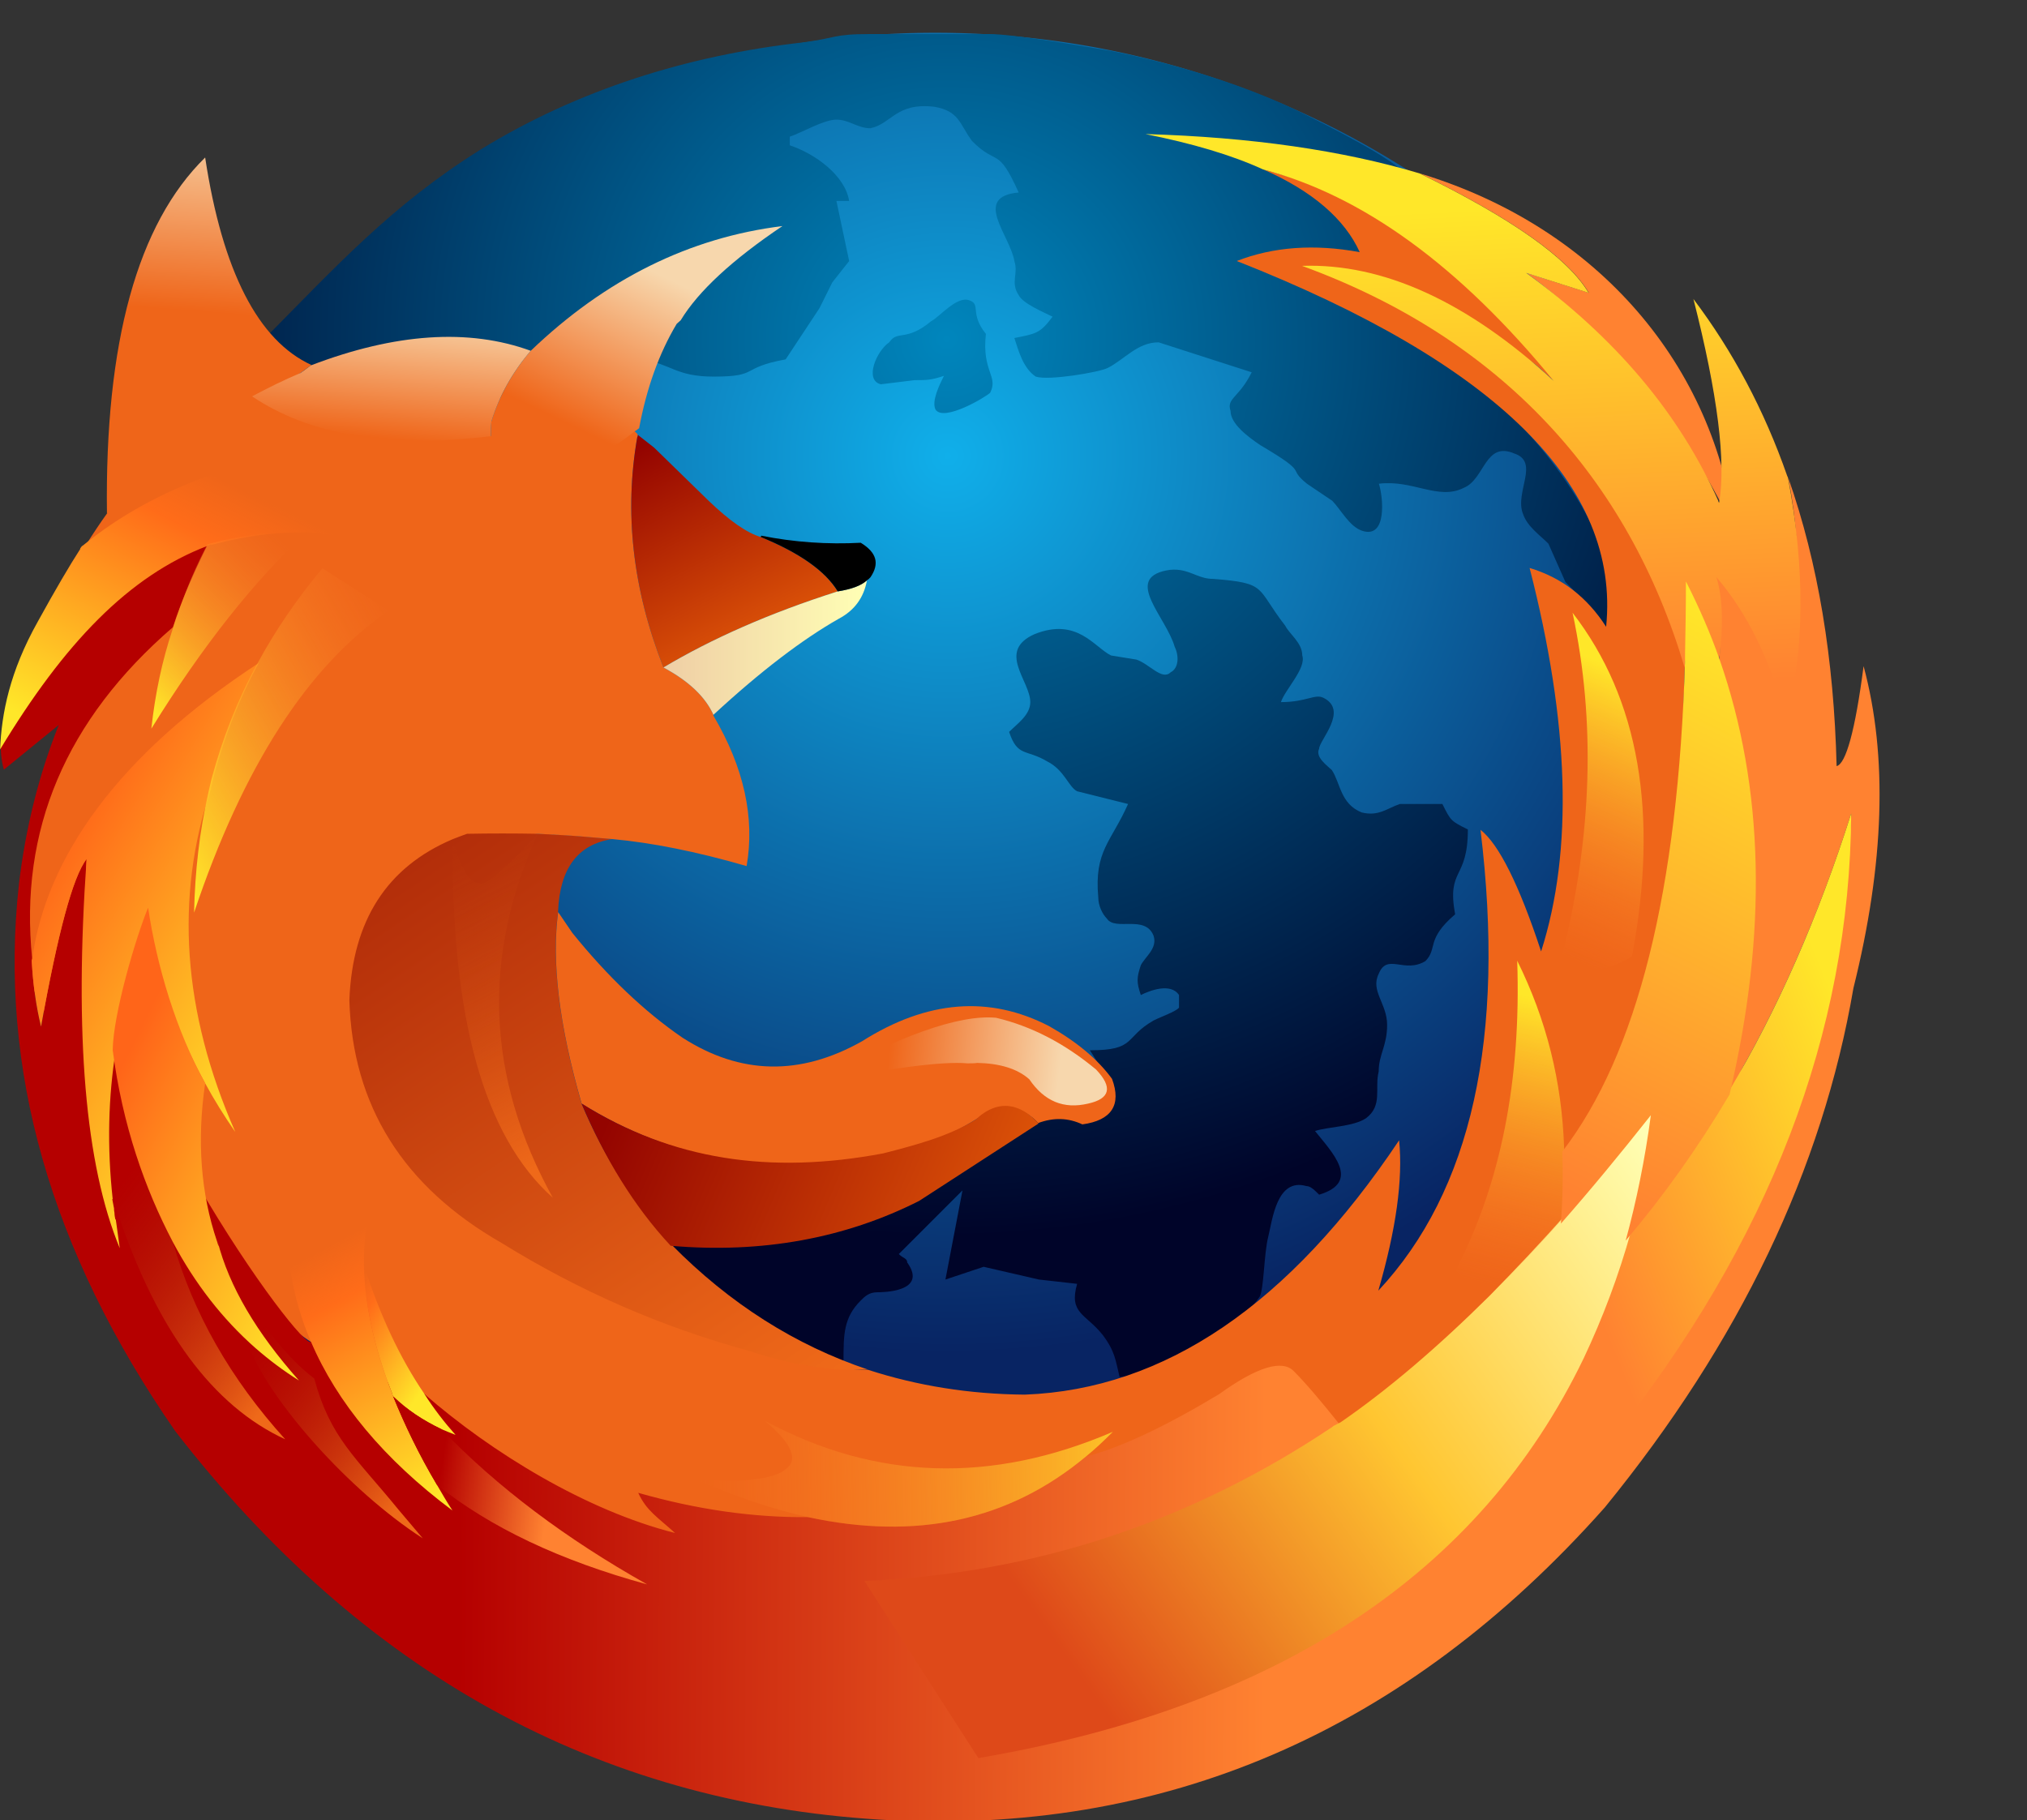 <?xml version="1.0" encoding="UTF-8" standalone="no"?>
<!DOCTYPE svg PUBLIC "-//W3C//DTD SVG 20010904//EN"
"http://www.w3.org/TR/2001/REC-SVG-20010904/DTD/svg10.dtd">
<svg
   width="424.734"
   height="381.495"
   xmlns="http://www.w3.org/2000/svg"
   xmlns:sodipodi="http://sodipodi.sourceforge.net/DTD/sodipodi-0.dtd"
   xmlns:inkscape="http://www.inkscape.org/namespaces/inkscape"
   xmlns:xlink="http://www.w3.org/1999/xlink"
   id="svg1"
   sodipodi:version="0.32"
   inkscape:version="0.38.1"
   sodipodi:docname="firefox_03.svg"
   sodipodi:docbase="/home/tobias/Desktop">
  <rect width="100%" height="100%" fill="#333333" stroke="none"/>
  <sodipodi:namedview
     id="base"
     pagecolor="#ffffff"
     bordercolor="#666666"
     borderopacity="1.0"
     inkscape:pageopacity="0.0"
     inkscape:pageshadow="2"
     inkscape:zoom="1.0000000"
     inkscape:cx="108.50000"
     inkscape:cy="146.00000"
     inkscape:window-width="1048"
     inkscape:window-height="976"
     inkscape:window-x="244"
     inkscape:window-y="483" />
  <defs
     id="defs2">
    <linearGradient
       id="linearGradient1352">
      <stop
         style="stop-color:#ef6919;stop-opacity:1;"
         offset="0"
         id="stop1353" />
      <stop
         style="stop-color:#ad2808;stop-opacity:0;"
         offset="1"
         id="stop1354" />
    </linearGradient>
    <linearGradient
       id="linearGradient1347">
      <stop
         style="stop-color:#ff6c19;stop-opacity:0;"
         offset="0"
         id="stop1348" />
      <stop
         style="stop-color:#ff6c19;stop-opacity:1;"
         offset="0.197"
         id="stop1350" />
      <stop
         style="stop-color:#ffe729;stop-opacity:1;"
         offset="1"
         id="stop1349" />
    </linearGradient>
    <linearGradient
       id="linearGradient1344">
      <stop
         style="stop-color:#ff8231;stop-opacity:0;"
         offset="0"
         id="stop1345" />
      <stop
         style="stop-color:#ffe729;stop-opacity:1;"
         offset="1"
         id="stop1346" />
    </linearGradient>
    <linearGradient
       id="linearGradient1085">
      <stop
         style="stop-color:#0086bd;stop-opacity:1;"
         offset="0"
         id="stop1086" />
      <stop
         style="stop-color:#000429;stop-opacity:1;"
         offset="1"
         id="stop1087" />
    </linearGradient>
    <linearGradient
       id="linearGradient1080">
      <stop
         style="stop-color:#10afea;stop-opacity:1;"
         offset="0"
         id="stop1081" />
      <stop
         style="stop-color:#082463;stop-opacity:1;"
         offset="1"
         id="stop1082" />
    </linearGradient>
    <linearGradient
       id="linearGradient956">
      <stop
         style="stop-color:#ef6919;stop-opacity:1;"
         offset="0"
         id="stop957" />
      <stop
         style="stop-color:#ad2808;stop-opacity:1;"
         offset="1"
         id="stop958" />
    </linearGradient>
    <linearGradient
       id="linearGradient950">
      <stop
         style="stop-color:#de5508;stop-opacity:1;"
         offset="0"
         id="stop951" />
      <stop
         style="stop-color:#940400;stop-opacity:1;"
         offset="1"
         id="stop952" />
    </linearGradient>
    <linearGradient
       id="linearGradient945">
      <stop
         style="stop-color:#efcea5;stop-opacity:1;"
         offset="0"
         id="stop946" />
      <stop
         style="stop-color:#ffffb5;stop-opacity:1;"
         offset="1"
         id="stop948" />
    </linearGradient>
    <linearGradient
       id="linearGradient940">
      <stop
         style="stop-color:#de4919;stop-opacity:1;"
         offset="0"
         id="stop941" />
      <stop
         style="stop-color:#ffc631;stop-opacity:1;"
         offset="0.5"
         id="stop943" />
      <stop
         style="stop-color:#ffffb5;stop-opacity:1;"
         offset="1"
         id="stop942" />
    </linearGradient>
    <linearGradient
       id="linearGradient926">
      <stop
         style="stop-color:#ff6519;stop-opacity:1;"
         offset="0"
         id="stop927" />
      <stop
         style="stop-color:#ffe729;stop-opacity:1;"
         offset="1"
         id="stop928" />
    </linearGradient>
    <linearGradient
       id="linearGradient917">
      <stop
         style="stop-color:#ef6519;stop-opacity:1;"
         offset="0"
         id="stop918" />
      <stop
         style="stop-color:#f7d7ad;stop-opacity:1;"
         offset="1"
         id="stop921" />
    </linearGradient>
    <linearGradient
       id="linearGradient911">
      <stop
         style="stop-color:#ff8231;stop-opacity:1;"
         offset="0"
         id="stop912" />
      <stop
         style="stop-color:#ff8231;stop-opacity:1;"
         offset="0.327"
         id="stop914" />
      <stop
         style="stop-color:#b50000;stop-opacity:1;"
         offset="0.75"
         id="stop915" />
      <stop
         style="stop-color:#b50000;stop-opacity:1;"
         offset="1"
         id="stop913" />
    </linearGradient>
    <linearGradient
       id="linearGradient902">
      <stop
         style="stop-color:#ff8231;stop-opacity:1;"
         offset="0"
         id="stop903" />
      <stop
         style="stop-color:#ffe729;stop-opacity:1;"
         offset="1"
         id="stop904" />
    </linearGradient>
    <marker
       id="ArrowEnd"
       viewBox="0 0 10 10"
       refX="0"
       refY="5"
       markerUnits="strokeWidth"
       markerWidth="4"
       markerHeight="3"
       orient="auto">
      <path
         d="M 0 0 L 10 5 L 0 10 z"
         id="path4" />
    </marker>
    <marker
       id="ArrowStart"
       viewBox="0 0 10 10"
       refX="10"
       refY="5"
       markerUnits="strokeWidth"
       markerWidth="4"
       markerHeight="3"
       orient="auto">
      <path
         d="M 10 0 L 0 5 L 10 10 z"
         id="path6" />
    </marker>
    <linearGradient
       xlink:href="#linearGradient902"
       id="linearGradient905"
       x1="0.042"
       y1="0.772"
       x2="0.758"
       y2="0.1" />
    <linearGradient
       xlink:href="#linearGradient902"
       id="linearGradient906"
       x1="0.231"
       y1="0.959"
       x2="0.385"
       y2="-0.023" />
    <linearGradient
       xlink:href="#linearGradient1344"
       id="linearGradient907"
       x1="0.394"
       y1="0.963"
       x2="0.465"
       y2="0.087" />
    <linearGradient
       xlink:href="#linearGradient1344"
       id="linearGradient908"
       x1="0.137"
       y1="0.963"
       x2="0.235"
       y2="0.119" />
    <linearGradient
       xlink:href="#linearGradient902"
       id="linearGradient909"
       x1="0.498"
       y1="0.95"
       x2="0.457"
       y2="0.132" />
    <linearGradient
       xlink:href="#linearGradient911"
       id="linearGradient910"
       x1="1"
       y1="0.543"
       x2="-0.007"
       y2="0.539" />
    <linearGradient
       xlink:href="#linearGradient917"
       id="linearGradient916"
       x1="0.247"
       y1="0.524"
       x2="0.824"
       y2="0.545" />
    <linearGradient
       xlink:href="#linearGradient917"
       id="linearGradient922"
       x1="0.43"
       y1="0.906"
       x2="0.667"
       y2="-0.152" />
    <linearGradient
       xlink:href="#linearGradient917"
       id="linearGradient923"
       x1="0.488"
       y1="0.434"
       x2="0.512"
       y2="-0.119" />
    <linearGradient
       xlink:href="#linearGradient917"
       id="linearGradient924"
       x1="0.308"
       y1="0.795"
       x2="0.624"
       y2="0.215" />
    <linearGradient
       xlink:href="#linearGradient1344"
       id="linearGradient925"
       x1="0.952"
       y1="0.064"
       x2="0.032"
       y2="0.995" />
    <linearGradient
       xlink:href="#linearGradient1344"
       id="linearGradient929"
       x1="0.792"
       y1="0.018"
       x2="0.069"
       y2="0.954" />
    <linearGradient
       xlink:href="#linearGradient1347"
       id="linearGradient930"
       x1="0.667"
       y1="0.023"
       x2="0.117"
       y2="0.909" />
    <linearGradient
       xlink:href="#linearGradient1344"
       id="linearGradient931"
       x1="0.008"
       y1="0.248"
       x2="1.208"
       y2="0.24" />
    <linearGradient
       xlink:href="#linearGradient911"
       id="linearGradient932"
       x1="0.956"
       y1="0.543"
       x2="-0.077"
       y2="0.429" />
    <linearGradient
       xlink:href="#linearGradient1352"
       id="linearGradient933"
       x1="0.871"
       y1="0.922"
       x2="0.406"
       y2="0.146" />
    <linearGradient
       xlink:href="#linearGradient926"
       id="linearGradient934"
       x1="0.471"
       y1="0.064"
       x2="0.953"
       y2="0.808" />
    <linearGradient
       xlink:href="#linearGradient926"
       id="linearGradient935"
       x1="0.287"
       y1="0.146"
       x2="0.954"
       y2="0.986" />
    <linearGradient
       xlink:href="#linearGradient1347"
       id="linearGradient936"
       x1="0.034"
       y1="0.023"
       x2="0.605"
       y2="0.763" />
    <linearGradient
       xlink:href="#linearGradient1347"
       id="linearGradient937"
       x1="0.43"
       y1="0.073"
       x2="0.711"
       y2="1.014" />
    <linearGradient
       xlink:href="#linearGradient1352"
       id="linearGradient938"
       x1="0.938"
       y1="0.826"
       x2="0.28"
       y2="0.087" />
    <linearGradient
       xlink:href="#linearGradient940"
       id="linearGradient939"
       x1="0.094"
       y1="0.571"
       x2="0.993"
       y2="0.041" />
    <linearGradient
       xlink:href="#linearGradient945"
       id="linearGradient944"
       x1="-5.1824864e-17"
       y1="0.5"
       x2="1"
       y2="0.5" />
    <linearGradient
       xlink:href="#linearGradient950"
       id="linearGradient949"
       x1="0.497"
       y1="0.973"
       x2="0.067"
       y2="0.059" />
    <linearGradient
       xlink:href="#linearGradient950"
       id="linearGradient954"
       x1="0.987"
       y1="0.576"
       x2="0.015"
       y2="0.437" />
    <linearGradient
       xlink:href="#linearGradient956"
       id="linearGradient955"
       x1="0.972"
       y1="0.982"
       x2="0.254"
       y2="-0.142" />
    <linearGradient
       xlink:href="#linearGradient1352"
       id="linearGradient961"
       x1="0.787"
       y1="0.927"
       x2="0.623"
       y2="-0.224" />
    <linearGradient
       xlink:href="#linearGradient1080"
       id="linearGradient999" />
    <radialGradient
       xlink:href="#linearGradient1080"
       id="radialGradient1079"
       cx="0.507"
       cy="0.247"
       r="0.507"
       fx="0.507"
       fy="0.247" />
    <radialGradient
       xlink:href="#linearGradient1085"
       id="radialGradient1084"
       cx="0.498"
       cy="0.224"
       r="0.676"
       fx="0.498"
       fy="0.224" />
  </defs>
  <g
     id="g1355"
     transform="matrix(1.256,0,0,1.256,-69.777,-34.706)">
    <path
       sodipodi:type="arc"
       style="fill:url(#radialGradient1079);fill-opacity:1;fill-rule:evenodd;stroke-width:3pt;"
       id="path997"
       sodipodi:cx="213.75000"
       sodipodi:cy="170.24500"
       sodipodi:rx="146.25000"
       sodipodi:ry="146.25000"
       d="M 360 170.245 A 146.25 146.25 0 1 0 67.5,170.245 A 146.25 146.25 0 1 0 360 170.245 z"
       transform="matrix(1,0,0,0.994,-2.16,9.247)" />
    <path
       style="fill:url(#radialGradient1084);stroke:none;stroke-width:0.701;fill-opacity:1;"
       d="M 200.75,33.312 C 194.387,33.312 195.094,34.004 189.438,34.719 C 170.347,36.862 151.981,42.59 135.719,52.594 C 120.871,61.883 111.554,72.152 99.534,84.299 C 120.138,106.302 162.562,87.594 162.562,87.594 C 167.512,88.308 168.23,90.469 174.594,90.469 C 182.371,90.469 178.847,89.023 186.625,87.594 C 186.625,87.594 192.281,79.031 192.281,79.031 C 192.281,79.031 194.406,74.75 194.406,74.75 C 194.406,74.75 197.219,71.188 197.219,71.188 C 197.219,71.187 195.094,61.156 195.094,61.156 C 195.094,61.156 197.219,61.156 197.219,61.156 C 196.512,56.869 191.555,53.304 187.312,51.875 C 187.312,51.875 187.312,50.438 187.312,50.438 C 189.434,49.723 192.973,47.594 195.094,47.594 C 197.215,47.594 198.629,49.031 200.75,49.031 C 204.285,48.317 205.012,44.723 211.375,45.438 C 215.617,46.152 215.598,48.298 217.719,51.156 C 221.961,55.444 221.965,51.89 225.5,59.75 C 217.722,60.465 224.074,66.9 224.781,71.188 C 225.488,73.331 224.086,74.731 225.5,76.875 C 226.207,78.304 229.742,79.754 231.156,80.469 C 229.035,83.327 228.316,83.317 224.781,84.031 C 225.488,86.175 226.223,89.04 228.344,90.469 C 230.465,91.183 238.93,89.746 240.344,89.031 C 243.172,87.602 245.309,84.75 248.844,84.75 C 248.844,84.75 264.375,89.75 264.375,89.75 C 262.254,94.037 260.137,94.044 260.844,96.188 C 260.844,98.331 263.691,100.477 265.812,101.906 C 274.297,106.908 270.058,105.486 273.594,108.344 C 273.594,108.344 277.812,111.188 277.812,111.188 C 279.227,112.617 280.66,115.473 282.781,116.188 C 287.024,117.617 286.301,110.487 285.594,108.344 C 291.25,107.629 295.508,111.175 299.75,109.031 C 303.285,107.602 303.269,101.169 308.219,103.312 C 312.461,104.742 308.211,109.771 309.625,113.344 C 310.332,115.487 312.461,116.915 313.875,118.344 C 313.875,118.344 316.719,124.75 316.719,124.75 C 318.84,126.894 320.652,128.675 323.48,132.962 C 328.429,121.529 314.59,103.333 306.812,96.188 C 303.277,93.329 291.68,58.372 290.266,56.943 C 288.145,54.085 276.422,48.304 273.594,46.875 C 263.695,41.873 251.668,38.3 241.062,36.156 C 236.82,35.442 224.805,33.312 220.562,33.312 C 220.562,33.312 200.75,33.312 200.75,33.312 z M 217.219,77.719 C 215.115,77.017 212.309,80.517 210.906,81.219 C 206.699,84.725 205.309,82.646 203.906,84.75 C 201.802,86.153 199.695,91.049 202.5,91.75 C 202.5,91.75 208.125,91.062 208.125,91.062 C 210.229,91.062 210.927,91.045 213.031,90.344 C 212.33,91.746 210.924,94.566 211.625,95.969 C 213.028,98.073 220.049,93.858 220.75,93.156 C 222.153,90.351 219.33,89.655 220.031,83.344 C 217.226,79.837 219.323,78.42 217.219,77.719 z M 252.438,122.75 C 251.762,122.65 251.011,122.635 250.125,122.812 C 243.039,124.229 250.114,130.603 251.531,135.562 C 252.24,136.979 252.261,139.104 250.844,139.812 C 249.427,141.229 247.282,138.396 245.156,137.688 C 245.156,137.688 240.906,137 240.906,137 C 238.072,135.583 235.242,130.604 228.156,133.438 C 221.779,136.271 227.438,141.239 227.438,144.781 C 227.438,146.907 225.323,148.333 223.906,149.75 C 225.323,154.001 226.738,152.562 230.281,154.688 C 233.115,156.104 233.833,158.948 235.25,159.656 C 235.25,159.656 243.75,161.781 243.75,161.781 C 240.916,168.157 238.073,169.582 238.781,177.375 C 238.781,178.792 239.51,180.198 240.219,180.906 C 241.636,183.032 246.583,180.208 248,183.75 C 248.709,185.875 246.584,187.271 245.875,188.688 C 245.166,190.813 245.166,191.531 245.875,193.656 C 247.292,192.948 250.833,191.531 252.25,193.656 C 252.25,194.365 252.25,195.073 252.25,195.781 C 251.541,196.49 249.417,197.198 248,197.906 C 243.04,200.74 245.169,202.875 237.375,202.875 C 238.792,205 240.906,208.541 240.906,211.375 C 239.489,216.334 233.492,211.873 229.949,212.581 C 227.823,213.29 225.313,217.052 223.188,218.469 C 223.188,218.469 204.504,227.955 204.504,227.955 C 191.041,234.331 180.16,233.831 165.281,233.831 C 170.24,240.207 187.779,253.885 196.281,254.594 C 196.281,250.343 196.291,247.49 199.125,244.656 C 199.834,243.948 200.52,243.25 201.938,243.25 C 202.646,243.25 210.449,243.24 206.906,238.281 C 206.906,237.573 206.209,237.583 205.5,236.875 C 205.5,236.875 211.156,231.219 211.156,231.219 C 211.156,231.219 216.125,226.25 216.125,226.25 C 216.125,226.25 213.281,241.125 213.281,241.125 C 213.281,241.125 219.656,239 219.656,239 C 219.656,239 228.875,241.125 228.875,241.125 C 228.875,241.125 235.25,241.844 235.25,241.844 C 233.833,246.803 236.666,246.802 239.5,250.344 C 241.626,253.178 241.635,254.572 242.344,257.406 C 252.023,256.301 260.325,251.609 265.719,243.969 C 266.427,242.552 266.416,236.865 267.125,234.031 C 267.834,231.197 268.54,224.114 273.5,225.531 C 274.209,225.531 274.916,226.26 275.625,226.969 C 282.711,224.843 277.772,219.886 274.938,216.344 C 277.063,215.635 281.312,215.636 283.438,214.219 C 286.272,212.093 284.854,209.24 285.562,206.406 C 285.562,203.572 286.969,202.167 286.969,198.625 C 286.969,195.083 284.145,192.959 285.562,190.125 C 286.98,186.583 289.801,190.125 293.344,188 C 295.469,185.875 293.353,184.438 298.312,180.188 C 296.895,172.395 300.438,174.532 300.438,166.031 C 297.603,164.614 297.605,164.615 296.188,161.781 C 294.062,161.781 291.219,161.781 289.094,161.781 C 286.968,162.49 285.553,163.896 282.719,163.188 C 279.176,161.771 279.167,158.25 277.75,156.125 C 277.041,155.417 274.916,153.979 275.625,152.562 C 275.625,151.146 280.595,146.188 276.344,144.062 C 274.927,143.354 273.501,144.781 269.25,144.781 C 269.959,142.656 273.521,139.125 272.812,137 C 272.813,134.875 270.677,133.448 269.969,132.031 C 265.009,125.655 267.118,124.927 257.906,124.219 C 255.781,124.219 254.464,123.049 252.438,122.75 z "
       id="path1083"
       sodipodi:nodetypes="ccccccccccccccccccccccccccccccccccccccccccccccccccccccccccccccccccccccccccccccccccccccccccccccccccccccccccccccccccccc" />
    <path
       style="fill:#ff8231;"
       d="M 359.025,35.9 L 344.925,31.4 C 365.125,46.1 383.184,70.152 391.984,89.852 C 387.584,52.752 361.425,21.2 320.825,8.9 C 341.625,19.1 354.325,28 359.025,35.9 z "
       id="path9"
       transform="matrix(0.738,0,0,0.738,55.667,50)"
       sodipodi:nodetypes="ccccc" />
    <path
       style="fill:url(#linearGradient955);"
       d="M 131 164.625 C 120.005 169.274 113.423 181.375 112.906 194.656 C 113.423 212.291 122.119 226.348 138.5 235.719 C 151.487 243.762 165.745 250.109 180.281 254.094 C 187.365 256.455 194.177 256.378 200.375 256.156 C 188.274 252.098 177.302 245.169 167.562 235.281 C 161.438 228.714 156.399 220.826 152.562 211.75 C 148.799 198.69 147.549 188.045 148.656 179.781 L 148.656 179.719 C 148.951 172.488 151.963 168.51 157.719 167.625 C 153.587 167.256 150.726 167.011 149.25 166.938 C 147.922 166.864 146.578 166.793 145.25 166.719 C 137.374 166.308 138.768 164.729 131 164.625 z "
       id="path1351" />
    <path
       style="fill:#ef6519;stroke:none;stroke-opacity:1;"
       d="M 307.225,26.7 C 296.925,24.8 287.625,25.5 279.425,28.7 C 338.225,51.9 366.125,79.5 362.925,111.4 C 358.625,104.7 352.925,100.3 345.625,98.1 C 354.625,133.1 355.525,162 348.225,184.8 C 343.225,169.6 338.625,160.5 334.525,157.3 C 340.225,204.2 332.525,238.9 311.425,261.5 C 315.425,247.7 317.025,236.4 316.125,227.5 C 291.325,264.6 263.125,283.8 231.525,285 C 219.025,284.9 207.225,283 196.125,279.4 C 187.725,279.7 178.725,278.3 169.125,275.1 C 149.425,269.7 130.825,261.6 113.225,250.7 C 91.025,238 79.525,219.7 78.825,195.8 C 79.525,177.8 87.325,165.7 102.225,159.4 C 103.225,159 104.325,158.6 105.425,158.2 C 110.825,158.1 116.125,158.1 121.425,158.2 L 121.425,158.2 C 123.225,158.3 125.025,158.4 126.825,158.5 C 128.825,158.6 132.725,158.9 138.325,159.4 C 147.125,160.2 157.225,162.2 168.625,165.5 C 170.525,154.6 168.025,143.2 161.125,131.5 C 161.125,131.4 161.125,131.3 161.125,131.3 C 159.325,127.3 155.625,123.7 149.825,120.6 C 142.825,102.8 140.925,85.4 143.925,68.4 L 144.025,67.9 L 143.325,67.2 L 110.825,68.3 L 56.825,59.3 C 44.025,66.4 33.125,75.2 24.025,85.8 C 22.725,87.6 21.025,90.1 19.025,93.3 L 18.925,93.3 L 19.025,93.4 C 25.097,105.698 0.172,162.979 7.125,192.777 C 36.727,260.046 81.623,282.744 95.825,284.9 C 139.677,336.711 294.779,346.997 335.925,263.6 L 358.176,240.419 C 376.007,219.851 379.225,171.1 380.725,119.9 C 380.725,119.6 380.725,119.2 380.725,118.8 C 368.025,75.9 331.625,37.9 351.125,55.8 C 337.872,28.953 307.925,13.9 285.425,8 C 296.525,12.9 303.825,19.2 307.225,26.7 z "
       id="path10"
       transform="matrix(0.738,0,0,0.738,55.667,50)"
       sodipodi:nodetypes="ccccccccccccccccccccccccccccccccccccccccc" />
    <path
       style="fill:url(#linearGradient908);"
       d="M 316.201,186.976 C 319.145,190.075 323.019,190.153 327.823,187.208 C 332.317,163.345 328.985,144.208 317.906,129.874 C 321.779,148.004 321.16,166.986 316.201,186.976 z "
       id="path11" />
    <path
       style="fill:url(#linearGradient910);"
       d="M 401.257,121.695 C 397.857,108.295 392.04,99.345 384.84,90.945 C 386.34,95.845 389.525,111.6 388.425,119.8 C 398.325,148.2 399.125,180.5 390.625,216.5 C 401.725,197.9 410.925,176.9 418.325,153.6 C 418.025,203.2 288.725,355.3 221.925,366.7 L 196.525,327.2 C 234.325,325.6 269.125,314.1 300.925,292.8 C 300.925,292.7 301.525,292.4 302.725,291.8 C 298.425,286.4 294.925,282.3 292.325,279.7 C 289.725,277 284.025,278.7 275.425,284.9 C 263.425,292.1 253.425,296.9 245.325,299 C 227.925,313.5 207.025,318 182.525,312.7 C 170.125,312.8 157.425,311 144.125,307.2 C 145.983,311.265 148.475,312.679 152.444,316.282 C 132.32,311.196 110.975,298.1 95.825,284.9 C 88.318,282.596 84.03,281.797 70.125,273 L 69.925,273.1 C 65.732,272.4 16.625,203.7 19.425,163.9 C 16.325,167.9 12.925,180.6 9.125,201.8 C 8.025,197.3 7.325,192.4 7.025,187 C 7.025,186.8 7.025,186.7 7.125,186.5 C 4.125,157.4 14.725,132.4 38.925,111.5 C 40.925,105.2 44.575,97.149 47.275,91.849 L 46.975,91.149 C 30.175,97.549 13.625,114.4 0.025,136.9 C -0.075,139.3 0.125,141.6 0.725,143.7 L 13.125,133.6 C 8.625,144.9 5.625,156.9 4.125,169.6 C -0.475,211.3 11.225,252.5 39.425,293.2 C 81.725,347.9 134.925,377.2 198.925,381.1 C 262.925,384.9 317.525,361.3 362.625,310.5 C 393.125,273.1 411.825,234 418.825,193.1 C 425.825,165 426.625,140.7 421.125,120.3 C 419.225,134.9 417.125,142.4 415.025,142.9 C 414.425,118.6 410.825,96.9 404.125,77.8 C 408.025,98.5 405.357,105.695 401.257,121.695 z "
       id="path12"
       transform="matrix(0.738,0,0,0.738,55.667,50)"
       sodipodi:nodetypes="ccccccccccccccccccccccccccccccccccccc" />
    <path
       style="fill:url(#linearGradient905);"
       d="M 367.525 249C 364.725 259.1 361.125 268.6 356.925 277.5L 363.825 295.6C 399.825 250.5 418.025 203.2 418.325 153.6C 410.925 176.9 401.725 197.9 390.625 216.5C 383.625 228.3 375.925 239.1 367.525 249z"
       id="path14"
       transform="matrix(0.738,0,0,0.738,55.667,50)" />
    <path
       style="fill:url(#linearGradient939);"
       d="M 319.776,254.234 C 322.919,247.575 325.612,240.468 327.707,232.911 C 329.503,226.327 330.924,219.369 331.897,212.037 C 326.809,218.471 321.871,224.457 316.933,230.068 C 312.594,235.006 308.254,239.57 304.064,243.835 C 295.46,252.364 287.155,259.472 279.225,264.933 C 278.327,265.382 277.878,265.607 277.878,265.682 C 254.086,281.618 228.049,290.222 199.767,291.419 L 218.771,320.972 C 268.75,312.443 302.418,290.222 319.776,254.234 z "
       id="path15" />
    <path
       style="fill:url(#linearGradient907);"
       d="M 353.125 245.2C 353.525 239.7 353.625 234.3 353.425 229.2C 352.925 214.2 349.425 200.2 342.825 186.9C 343.725 213.9 339.125 237.2 328.925 256.9L 335.925 263.6C 341.525 257.9 347.325 251.8 353.125 245.2z"
       id="path16"
       transform="matrix(0.738,0,0,0.738,55.667,50)" />
    <path
       style="fill:url(#linearGradient924);"
       d="M 119.825 49C 115.725 53.8 112.725 59.1 110.925 65C 110.825 66.2 110.825 67.2 110.825 68.3C 118.225 78.7 129.125 78.4 143.325 67.2C 143.725 67 144.025 66.7 144.325 66.5C 146.025 57.4 148.825 49.6 152.825 42.9L 153.725 42.1C 157.725 35.5 165.425 28.4 176.725 20.8C 155.725 23.4 136.725 32.8 119.825 49z"
       id="path17"
       transform="matrix(0.738,0,0,0.738,55.667,50)" />
    <path
       style="fill:url(#linearGradient949);"
       d="M 144.025 68.4L 143.925 68.4C 140.925 85.4 142.825 102.8 149.825 120.6C 160.725 114.1 173.825 108.3 189.225 103.4C 186.425 98.8 180.625 94.7 171.825 91.1C 168.725 90.2 164.825 87.5 160.025 82.9L 147.725 70.9L 144.025 68C 144.025 68.1 144.025 68.2 144.025 68.4z"
       id="path20"
       transform="matrix(0.738,0,0,0.738,55.667,50)" />
    <path
       style="fill:url(#linearGradient944);"
       d="M 149.825 120.6C 155.625 123.7 159.325 127.3 161.125 131.3C 171.825 121.4 181.325 114.2 189.425 109.6C 193.025 107.7 195.125 104.8 195.825 100.9C 194.525 102.1 192.325 102.9 189.225 103.4C 173.825 108.3 160.725 114.1 149.825 120.6z"
       id="path21"
       transform="matrix(0.738,0,0,0.738,55.667,50)" />
    <path
       style=""
       d="M 171.925 90.8L 171.825 91.1C 180.625 94.7 186.425 98.8 189.225 103.4C 192.325 102.9 194.525 102.1 195.825 100.9C 195.925 100.8 196.025 100.7 196.125 100.7L 196.225 100.6C 196.325 100.5 196.525 100.3 196.625 100.2C 198.725 97.1 198.025 94.6 194.425 92.4C 186.925 92.8 179.425 92.3 171.925 90.8z"
       id="path23"
       transform="matrix(0.738,0,0,0.738,55.667,50)" />
    <path
       style="fill:url(#linearGradient961);"
       d="M 121.425 158.2L 121.425 158.2C 113.625 166.6 109.225 170.3 108.225 169.4C 105.925 169.3 103.925 166 102.225 159.4C 101.725 199.6 109.225 226.6 124.825 240.5C 109.825 213.4 108.725 186 121.425 158.2z"
       id="path24"
       transform="matrix(0.738,0,0,0.738,55.667,50)" />
    <path
       style="fill:#ef6519;"
       d="M 126.025,175.9 L 126.025,175.9 C 124.525,187.1 126.225,201.5 131.325,219.2 C 151.825,232 174.725,236 200.225,231.2 C 207.625,229.3 214.325,226.6 220.425,222.8 C 225.925,219.1 230.725,219.4 234.525,223.6 C 238.025,222.3 241.325,222.4 244.525,223.9 C 251.125,223 253.425,219.5 251.225,213.6 C 248.025,209.2 243.225,205.2 237.025,201.7 C 223.525,194.7 209.425,195.8 194.725,205.1 C 180.725,213 167.225,212.7 154.125,204.3 C 145.525,198.4 137.225,190.5 129.225,180.6 L 126.025,175.9 z "
       id="path27"
       transform="matrix(0.738,0,0,0.738,55.667,50)"
       sodipodi:nodetypes="ccccccccccccc" />
    <path
       style="fill:url(#linearGradient916);"
       d="M 218.525 210.1C 218.625 210.1 218.725 210.1 218.725 210.1C 219.525 210.1 220.225 210.1 220.725 210C 225.825 210.1 229.825 211.3 232.525 213.7C 235.925 218.7 240.325 220.5 245.825 219.2C 250.825 218.1 251.425 215.5 247.625 211.5C 240.525 205.6 233.025 201.7 225.025 199.8C 216.625 199 202.925 203.9 183.825 214.5C 201.525 211.1 213.025 209.6 218.525 210.1z"
       id="path28"
       transform="matrix(0.738,0,0,0.738,55.667,50)" />
    <path
       style="fill:url(#linearGradient930);"
       d="M 109.097,114.706 C 106.194,112.98 102.507,111.254 97.956,109.449 C 95.681,108.665 93.249,107.802 90.581,106.939 C 82.422,109.842 75.361,113.765 69.32,118.707 C 69.241,118.707 69.163,118.786 69.163,118.864 C 69.084,118.864 69.084,118.943 69.084,118.943 C 69.006,119.021 68.927,119.1 68.927,119.257 C 67.201,121.924 64.848,125.925 61.866,131.339 C 57.159,139.734 55.811,146.707 55.575,152.67 C 66.245,135.017 77.008,123.729 90.189,118.707 C 90.189,118.629 90.268,118.629 90.346,118.629 C 90.503,118.55 90.66,118.472 90.895,118.472 C 90.817,118.472 90.817,118.472 90.817,118.55 C 97.015,116.903 102.585,116.275 107.45,116.511 L 112.471,117.06 C 111.529,116.275 110.431,115.491 109.097,114.706 z "
       id="path30"
       sodipodi:nodetypes="cccccccccccccccc" />
    <path
       style="fill:url(#linearGradient923);"
       d="M 70.125,52.3 L 70.225,52.2 C 58.225,46.7 50.125,31 46.225,5.3 C 30.925,20.3 23.525,47.1 24.025,85.8 L 70.125,52.3 z "
       id="path31"
       transform="matrix(0.738,0,0,0.738,55.667,50)"
       sodipodi:nodetypes="ccccc" />
    <path
       style="fill:url(#linearGradient934);"
       d="M 7.125,186.5 C 7.025,186.7 7.025,186.8 7.025,187 C 7.325,192.4 8.025,197.3 9.125,201.8 C 12.925,180.6 16.325,167.9 19.425,163.9 C 16.625,203.7 19.125,233.1 26.925,251.9 L 26.025,245.4 L 25.925,245.4 C 25.825,244.9 25.725,244.4 25.725,243.9 C 25.625,243.5 25.625,243.2 25.625,242.9 L 25.225,240.8 L 25.325,240.8 C 24.025,228.9 24.325,217.7 26.025,207.1 L 26.125,206.8 C 28.125,193.5 30.525,183.5 33.325,176.7 C 35.325,190 39.625,202.6 46.225,214.6 C 48.225,218.3 50.525,222 53.025,225.6 C 41.125,198.5 39.325,172.6 47.525,148.1 C 47.725,147 48.025,146 48.225,145 C 50.625,136.1 53.925,127.6 58.325,119.6 C 26.324,140.5 10.225,163.8 7.125,186.5 z "
       id="path32"
       transform="matrix(0.738,0,0,0.738,55.667,50)"
       sodipodi:nodetypes="cccccccccccccccccccc" />
    <path
       style="fill:url(#linearGradient925);"
       d="M 120.395,129.534 L 109.345,122.447 C 105.078,127.552 101.496,132.81 98.525,138.297 C 95.172,144.393 92.657,150.87 90.828,157.652 C 90.676,158.414 90.447,159.176 90.295,160.015 C 88.847,166.339 88.085,172.969 87.932,179.903 C 96.086,155.595 106.907,138.754 120.395,129.534 z "
       id="path33" />
    <path
       style="fill:url(#linearGradient929);"
       d="M 89.788,119.133 C 87.679,123.273 85.882,127.804 84.32,132.725 C 82.601,137.881 81.43,143.427 80.805,149.208 C 89.398,135.303 98.068,124.445 106.739,116.399 C 101.896,116.164 96.35,116.789 90.179,118.43 C 90.101,118.508 90.101,118.586 90.022,118.664 C 89.944,118.82 89.866,118.977 89.788,119.133 z "
       id="path34" />
    <path
       style="fill:url(#linearGradient933);"
       d="M 26.225 207.1L 26.025 207.1C 24.325 217.7 24.025 228.9 25.325 240.8L 25.425 240.8C 25.725 241.8 26.025 242.8 26.425 243.8C 35.325 270.5 48.025 287.6 64.325 295.1C 51.925 281.4 43.525 266.6 38.925 250.5C 32.625 238.5 28.425 224.1 26.225 207.1z"
       id="path37"
       transform="matrix(0.738,0,0,0.738,55.667,50)" />
    <path
       style="fill:url(#linearGradient937);"
       d="M 82.125 255C 82.125 251.3 82.425 247.8 83.125 244.4C 80.525 247.8 77.725 250 75.025 250.8C 72.025 251.7 68.725 249.1 64.725 242.8C 64.325 253.4 66.025 263.5 70.125 273C 76.025 286.8 86.625 299.6 102.125 311.2C 100.825 309.2 99.725 307.3 98.625 305.4C 94.525 298.5 91.325 291.8 88.725 285.4C 88.625 285.2 88.525 285 88.525 284.8C 84.425 274.4 82.325 264.7 82.125 255.8C 82.125 255.5 82.125 255.3 82.125 255z"
       id="path38"
       transform="matrix(0.738,0,0,0.738,55.667,50)" />
    <path
       style="fill:url(#linearGradient938);"
       d="M 56.424,274.9 C 61.325,286.703 78.325,306.4 95.425,317.5 L 89.925,311 C 80.225,299.1 74.492,294.77 70.892,281.37 C 63.492,275.67 58.827,268.282 52.227,258.682 C 54.827,268.882 53.924,267.5 56.424,274.9 z "
       id="path39"
       transform="matrix(0.738,0,0,0.738,55.667,50)"
       sodipodi:nodetypes="cccccc" />
    <path
       style="fill:url(#linearGradient936);"
       d="M 88.525 284.8C 88.525 285 88.625 285.2 88.725 285.4C 91.825 288.4 95.425 290.8 99.625 292.8C 100.625 293.2 101.725 293.7 102.825 294.1C 100.325 291.3 97.925 288.2 95.825 284.9C 90.225 276.7 85.725 267 82.125 255.8C 82.325 264.7 84.425 274.4 88.525 284.8z"
       id="path40"
       transform="matrix(0.738,0,0,0.738,55.667,50)" />
    <path
       style="fill:url(#linearGradient954);"
       d="M 234.625,223.7 L 234.525,223.6 C 230.725,219.4 225.678,217.867 220.425,222.8 C 214.325,226.6 206.885,228.56 199.485,230.46 C 173.985,235.26 151.825,232 131.325,219.2 C 136.525,231.5 143.164,242.447 151.464,251.347 C 172.164,253.147 191.025,249.6 207.625,241.2 L 234.625,223.7 z "
       id="path41"
       transform="matrix(0.738,0,0,0.738,55.667,50)"
       sodipodi:nodetypes="cccccccc" />
    <path
       style="fill:url(#linearGradient932);"
       d="M 146.125 327.9C 127.825 317.6 112.325 306 99.625 292.8C 95.425 290.8 91.825 288.4 88.725 285.4C 91.325 291.8 94.525 298.5 98.625 305.4C 110.625 315 126.425 322.5 146.125 327.9z"
       id="path42"
       transform="matrix(0.738,0,0,0.738,55.667,50)" />
    <path
       style="fill:url(#linearGradient931);"
       d="M 245.325 299C 247.425 297.3 249.425 295.4 251.425 293.4C 224.025 305.2 197.825 304.4 172.725 290.9C 178.825 296 180.425 299.7 177.525 301.8C 174.725 304.2 167.825 304.9 157.025 304.1C 165.925 308 174.425 310.9 182.525 312.7C 207.025 318 227.925 313.5 245.325 299z"
       id="path43"
       transform="matrix(0.738,0,0,0.738,55.667,50)" />
    <path
       style="fill:url(#linearGradient922);"
       d="M 110.925 65C 112.725 59.1 115.725 53.8 119.825 49C 105.825 43.9 89.225 45 70.125 52.3L 67.825 54C 64.025 55.6 60.425 57.4 56.825 59.3C 69.925 68.1 87.825 71.1 110.825 68.3C 110.825 67.2 110.825 66.2 110.925 65z"
       id="path18"
       transform="matrix(0.738,0,0,0.738,55.667,50)" />
    <path
       style="fill:url(#linearGradient909);"
       d="M 310.178,73.169 L 320.582,76.49 C 317.114,70.66 307.743,64.093 292.396,56.567 C 279.556,52.73 264.283,50.517 246.647,50 C 254.395,51.55 260.962,53.468 266.275,55.903 C 282.877,60.256 299.036,71.989 314.753,91.173 C 300.365,77.965 286.345,71.546 272.768,71.989 C 305.899,84.09 327.223,107.362 336.594,139.016 C 336.668,135.106 340.726,133.97 342.276,138.397 C 343.087,132.347 343.014,127.551 341.907,123.935 C 347.22,130.133 351.056,138.102 353.565,147.99 C 356.591,136.184 356.738,122.681 353.86,107.407 C 353.86,107.333 353.787,107.185 353.713,107.038 C 349.876,96.043 344.637,86.23 338.07,77.523 C 342.128,93.461 343.53,104.75 342.35,111.539 C 342.276,111.391 342.202,111.317 342.202,111.17 C 335.709,96.634 325.083,84.016 310.178,73.169 z "
       id="path8"
       sodipodi:nodetypes="ccccccccccccccccc" />
    <path
       style="fill:url(#linearGradient906);"
       d="M 336.668,136.953 C 336.668,137.253 336.668,137.553 336.668,137.778 C 335.542,176.193 328.715,203.504 316.185,219.785 C 316.335,223.612 316.26,227.663 315.96,231.79 C 320.912,226.163 325.864,220.16 330.966,213.708 C 329.99,221.061 328.565,228.039 326.764,234.641 C 333.066,227.213 338.844,219.11 344.096,210.257 C 350.473,183.246 349.873,159.011 342.445,137.703 C 340.869,133.201 338.994,128.924 336.818,124.648 C 336.818,128.924 336.743,132.976 336.668,136.953 z "
       id="path13" />
    <path
       style="fill:url(#linearGradient935);"
       d="M 25.324,207.1 C 27.524,224.1 32.625,238.5 38.925,250.5 C 43.925,259.9 50.125,267.9 57.625,274.5 C 60.725,277.2 63.925,279.6 67.425,281.8 C 57.825,271 51.625,260.5 49.025,250.3 L 49.325,251.5 C 49.125,251.2 49.025,250.7 48.925,250.4 C 45.225,239.5 44.325,227.6 46.225,214.6 C 39.625,202.6 35.325,188.2 33.325,174.9 C 30.525,181.7 25.449,198.898 25.324,207.1 z "
       id="path36"
       transform="matrix(0.738,0,0,0.738,55.667,50)"
       sodipodi:nodetypes="cccccccccc" />
  </g>
</svg>

